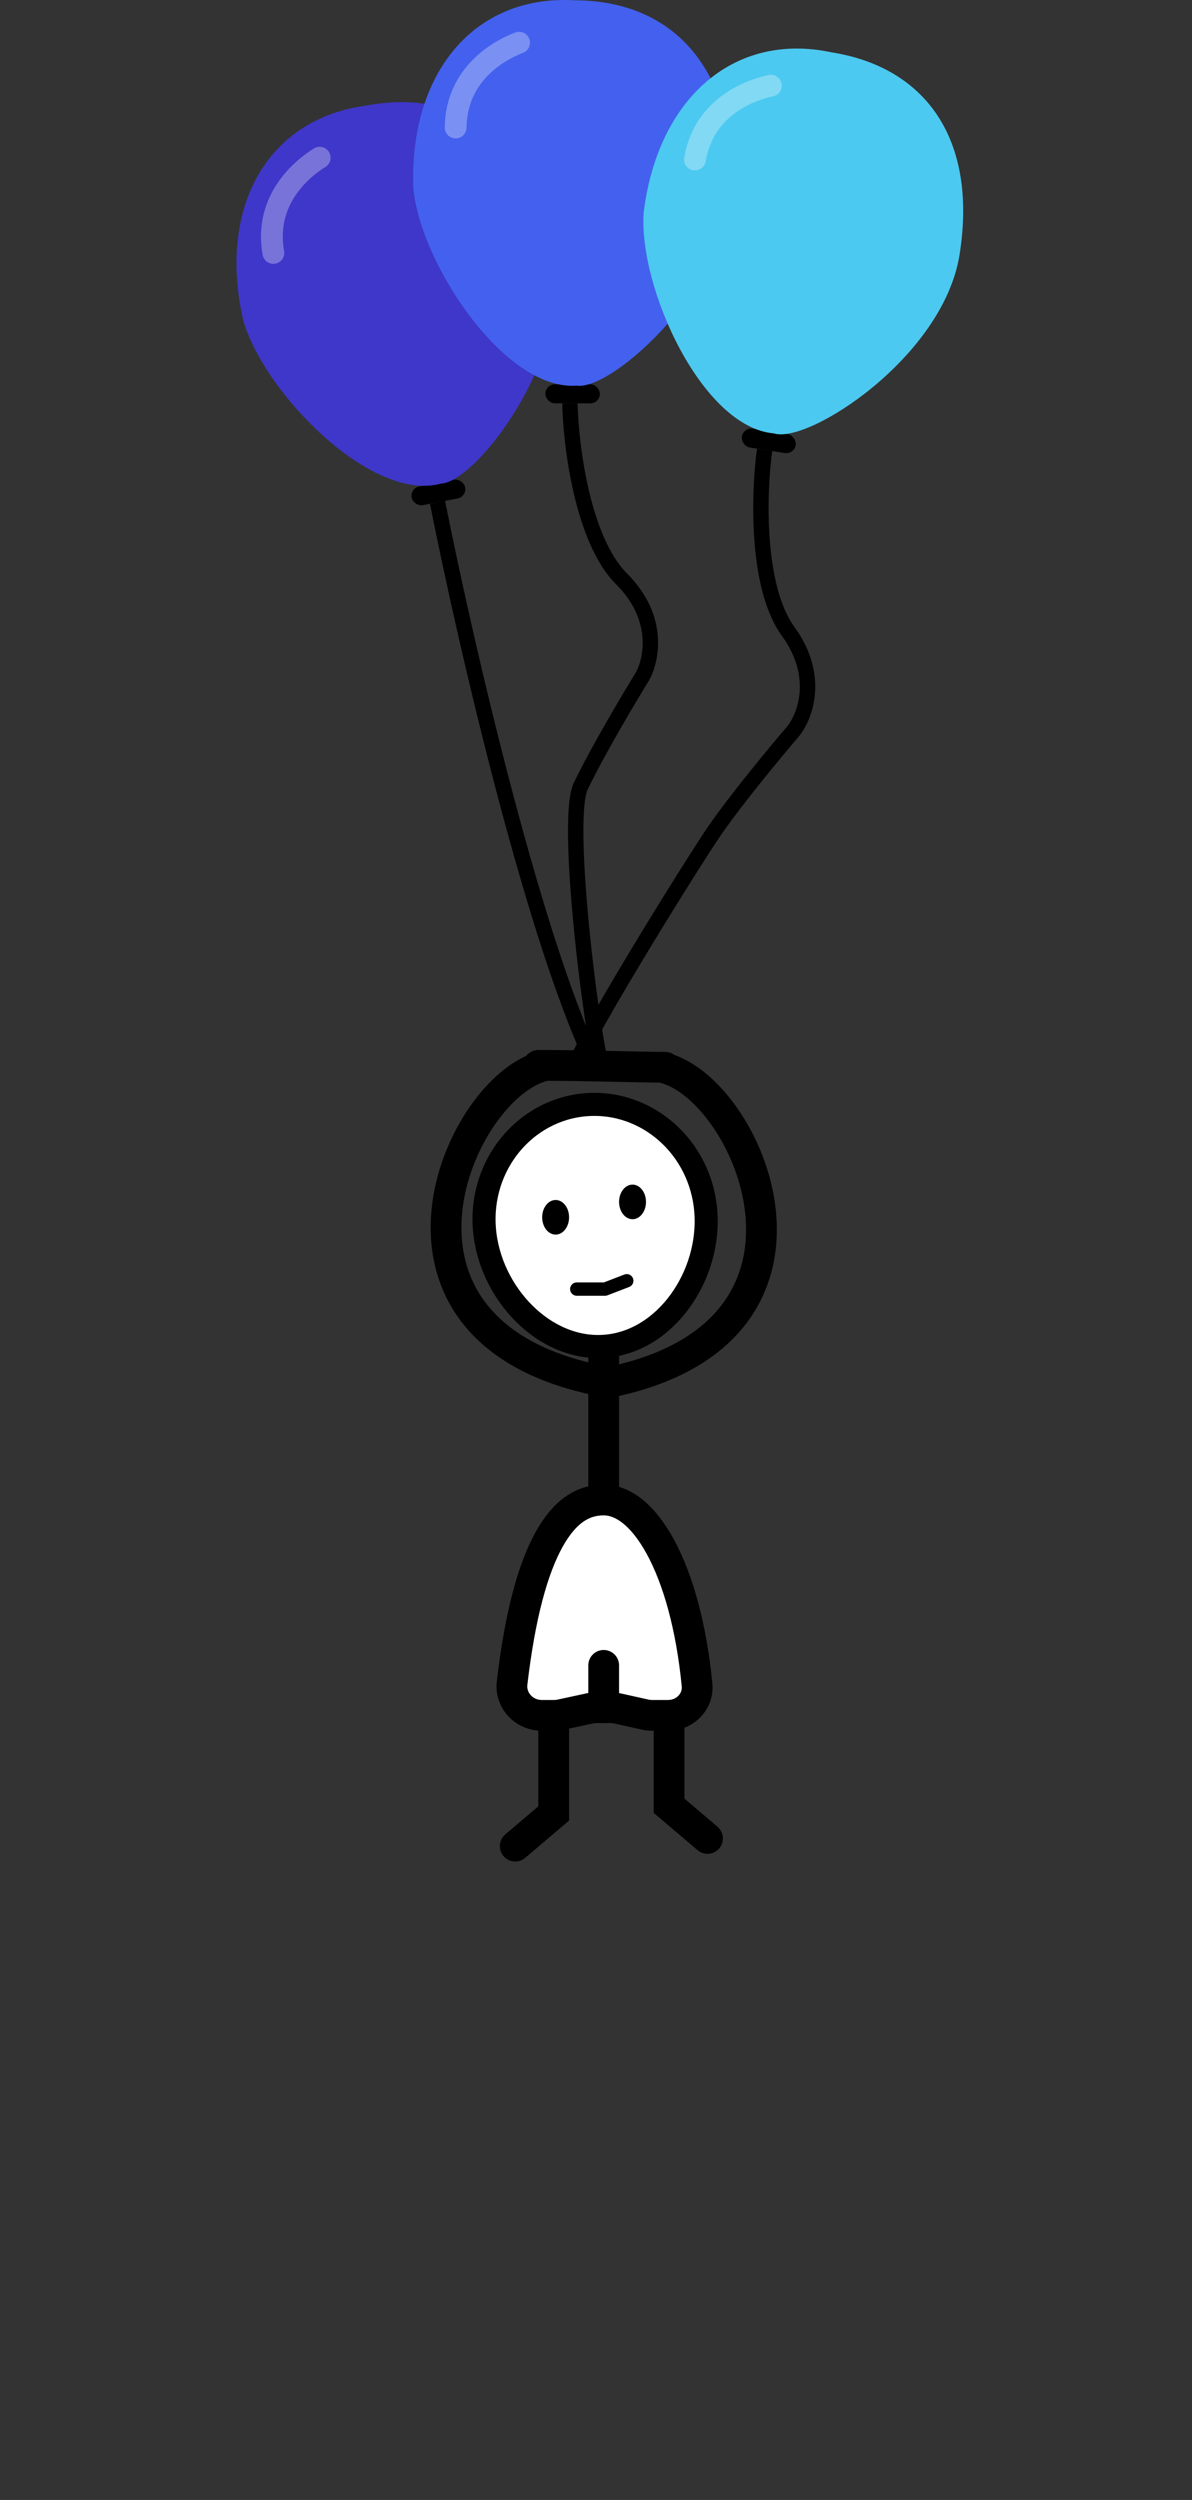 <svg width="310" height="650" viewBox="0 0 310 650" fill="none" xmlns="http://www.w3.org/2000/svg">
<rect x="0" y="0" width="310" height="650" fill="#333333" stroke="none"/>
<rect x="106.591" y="126.934" width="14.163" height="4.957" rx="2.478" transform="rotate(-10.854 106.591 126.934)" fill="black"/>
<path d="M156.095 279.819C139.584 247.86 121.008 167.025 113.784 130.602" stroke="black" stroke-width="4"/>
<path d="M144.229 65.639C149.311 92.142 123.964 125.405 114.656 125.748C96.493 130.673 68.666 102.12 63.261 83.332C56.55 53.971 69.44 30.953 95.091 27.477C119.289 22.837 138.495 35.734 144.229 65.639Z" fill="#3F37C9"/>
<path d="M83.146 41.004C79.144 43.447 68.559 51.559 71.091 65.765" stroke="white" stroke-opacity="0.3" stroke-width="5.665" stroke-linecap="round"/>
<rect x="141.841" y="99.913" width="14.163" height="4.957" rx="2.478" fill="black"/>
<path d="M155.328 279.371C156.085 280.175 157.35 280.213 158.155 279.456C158.959 278.699 158.997 277.434 158.24 276.629L155.328 279.371ZM166.98 176.037L168.682 177.087L168.695 177.066L168.708 177.045L166.98 176.037ZM158.24 276.629C158.462 276.865 158.511 277.059 158.444 276.893C158.409 276.804 158.353 276.643 158.28 276.391C158.136 275.891 157.963 275.17 157.767 274.233C157.376 272.367 156.917 269.771 156.43 266.653C155.455 260.423 154.376 252.192 153.497 243.727C152.618 235.258 151.941 226.591 151.765 219.48C151.677 215.922 151.716 212.789 151.909 210.282C152.109 207.692 152.46 206.033 152.847 205.235L149.248 203.49C148.502 205.028 148.123 207.361 147.921 209.974C147.713 212.67 147.677 215.953 147.767 219.579C147.946 226.838 148.634 235.62 149.519 244.141C150.404 252.667 151.491 260.967 152.478 267.271C152.97 270.42 153.441 273.092 153.852 275.053C154.057 276.03 154.253 276.861 154.437 277.499C154.528 277.816 154.626 278.119 154.733 278.384C154.808 278.573 154.988 279.01 155.328 279.371L158.24 276.629ZM152.847 205.235C157.332 195.984 165.266 182.625 168.682 177.087L165.278 174.987C161.849 180.544 153.826 194.046 149.248 203.49L152.847 205.235ZM168.708 177.045C171.558 172.159 174.037 160.083 163.083 149.13L160.255 151.958C169.696 161.399 167.36 171.417 165.253 175.029L168.708 177.045ZM163.083 149.13C158.4 144.447 155.196 136.242 153.154 127.542C151.13 118.925 150.33 110.196 150.214 104.827L146.215 104.913C146.336 110.519 147.164 119.529 149.259 128.456C151.336 137.3 154.741 146.445 160.255 151.958L163.083 149.13Z" fill="black"/>
<path d="M190.349 46.803C190.349 73.788 159.191 101.683 149.985 100.267C131.219 101.683 109.267 68.401 107.497 48.931C106.435 18.832 123.43 -1.346 149.276 0.07C173.915 0.07 190.349 16.353 190.349 46.803Z" fill="#4361EE"/>
<path d="M134.998 11.105C130.607 12.75 118.684 18.724 118.495 33.153" stroke="white" stroke-opacity="0.3" stroke-width="5.665" stroke-linecap="round"/>
<rect x="193.326" y="111.066" width="14.163" height="4.957" rx="2.478" transform="rotate(9.01 193.326 111.066)" fill="black"/>
<path d="M147.596 279.876C148.218 280.789 149.462 281.025 150.375 280.404C151.288 279.782 151.524 278.538 150.902 277.625L147.596 279.876ZM206.234 190.188L207.75 191.492L207.767 191.473L207.782 191.454L206.234 190.188ZM150.902 277.625C151.112 277.932 151.167 278.217 151.184 278.346C151.202 278.484 151.194 278.573 151.192 278.586C151.19 278.606 151.197 278.536 151.257 278.338C151.373 277.952 151.603 277.363 151.966 276.557C152.684 274.963 153.818 272.753 155.268 270.088C158.163 264.77 162.239 257.783 166.561 250.581C175.216 236.16 184.776 221.012 187.702 216.812L184.421 214.525C181.408 218.848 171.786 234.102 163.132 248.522C158.8 255.74 154.69 262.784 151.755 268.176C150.291 270.865 149.1 273.18 148.319 274.914C147.932 275.773 147.618 276.548 147.427 277.183C147.333 277.495 147.245 277.848 147.211 278.201C147.188 278.44 147.126 279.185 147.596 279.876L150.902 277.625ZM187.702 216.812C193.581 208.378 203.509 196.426 207.75 191.492L204.717 188.884C200.461 193.836 190.422 205.915 184.421 214.525L187.702 216.812ZM207.782 191.454C211.362 187.075 215.702 175.536 206.599 163.003L203.362 165.353C211.208 176.156 207.332 185.685 204.685 188.922L207.782 191.454ZM206.599 163.003C202.707 157.644 200.827 149.039 200.172 140.126C199.524 131.299 200.1 122.552 200.826 117.231L196.863 116.689C196.104 122.245 195.511 131.274 196.183 140.419C196.849 149.479 198.78 159.044 203.362 165.353L206.599 163.003Z" fill="black"/>
<path d="M249.552 66.207C245.326 92.86 210.184 115.531 201.314 112.691C182.558 111.151 166.089 74.842 167.39 55.335C171.054 25.44 190.999 8.173 216.305 13.619C240.64 17.478 254.321 36.133 249.552 66.207Z" fill="#4CC9F0"/>
<path d="M200.475 22.282C195.88 23.22 183.169 27.253 180.723 41.474" stroke="white" stroke-opacity="0.3" stroke-width="5.665" stroke-linecap="round"/>
<path d="M157 390C161.776 390 167.033 393.567 171.718 402.139C176.322 410.563 179.806 422.919 181.282 438.104C181.687 442.269 178.282 446 173.701 446H169.556C168.972 446 168.389 445.936 167.819 445.809L160.434 444.166C158.18 443.665 155.845 443.657 153.588 444.143L145.807 445.82C145.253 445.94 144.688 446 144.122 446H140.908C136.209 446 132.66 442.03 133.177 437.6C135.237 419.963 138.582 407.803 142.86 400.162C147.039 392.699 151.795 390 157 390Z" fill="white" stroke="black" stroke-width="8"/>
<path d="M157 345L157 366.794L157 389" stroke="black" stroke-width="8"/>
<path d="M161 433C161 430.791 159.209 429 157 429C154.791 429 153 430.791 153 433H161ZM153 433V440.43H161V433H153ZM153 440.43V448H161V440.43H153Z" fill="black"/>
<path d="M144 471.5L146.591 474.548L148 473.35V471.5H144ZM131.409 476.952C129.726 478.383 129.521 480.907 130.952 482.591C132.383 484.274 134.907 484.479 136.591 483.048L131.409 476.952ZM140 445V471.5H148V445H140ZM141.409 468.452L131.409 476.952L136.591 483.048L146.591 474.548L141.409 468.452Z" fill="black"/>
<path d="M174 469.5L171.409 472.548L170 471.35V469.5H174ZM186.591 474.952C188.274 476.383 188.479 478.907 187.048 480.591C185.617 482.274 183.093 482.479 181.409 481.048L186.591 474.952ZM178 443V469.5H170V443H178ZM176.591 466.452L186.591 474.952L181.409 481.048L171.409 472.548L176.591 466.452Z" fill="black"/>
<path d="M158 359.5C223 346.5 194.5 282 172 277.5" stroke="black" stroke-width="8"/>
<path d="M156.031 359C91.031 346 119.531 281.5 142.031 277" stroke="black" stroke-width="8"/>
<path d="M183.551 314.889C184.228 323.24 181.625 331.77 176.816 338.361C172.012 344.945 165.161 349.402 157.427 350.028C149.694 350.655 142.215 347.36 136.413 341.635C130.605 335.906 126.662 327.906 125.985 319.554C124.634 302.887 136.545 288.514 152.338 287.234C168.13 285.954 182.2 298.221 183.551 314.889Z" fill="white" stroke="black" stroke-width="6"/>
<ellipse cx="144.5" cy="316.5" rx="3.5" ry="4.5" fill="black"/>
<path d="M150 335.167H157.367L163 333" stroke="black" stroke-width="3.467" stroke-linecap="round" stroke-linejoin="round"/>
<ellipse cx="164.5" cy="312.5" rx="3.5" ry="4.5" fill="black"/>
<path d="M140 277C152.4 277 167.167 277.5 173 277.5" stroke="black" stroke-width="8" stroke-linecap="round" stroke-linejoin="round"/>
</svg>
